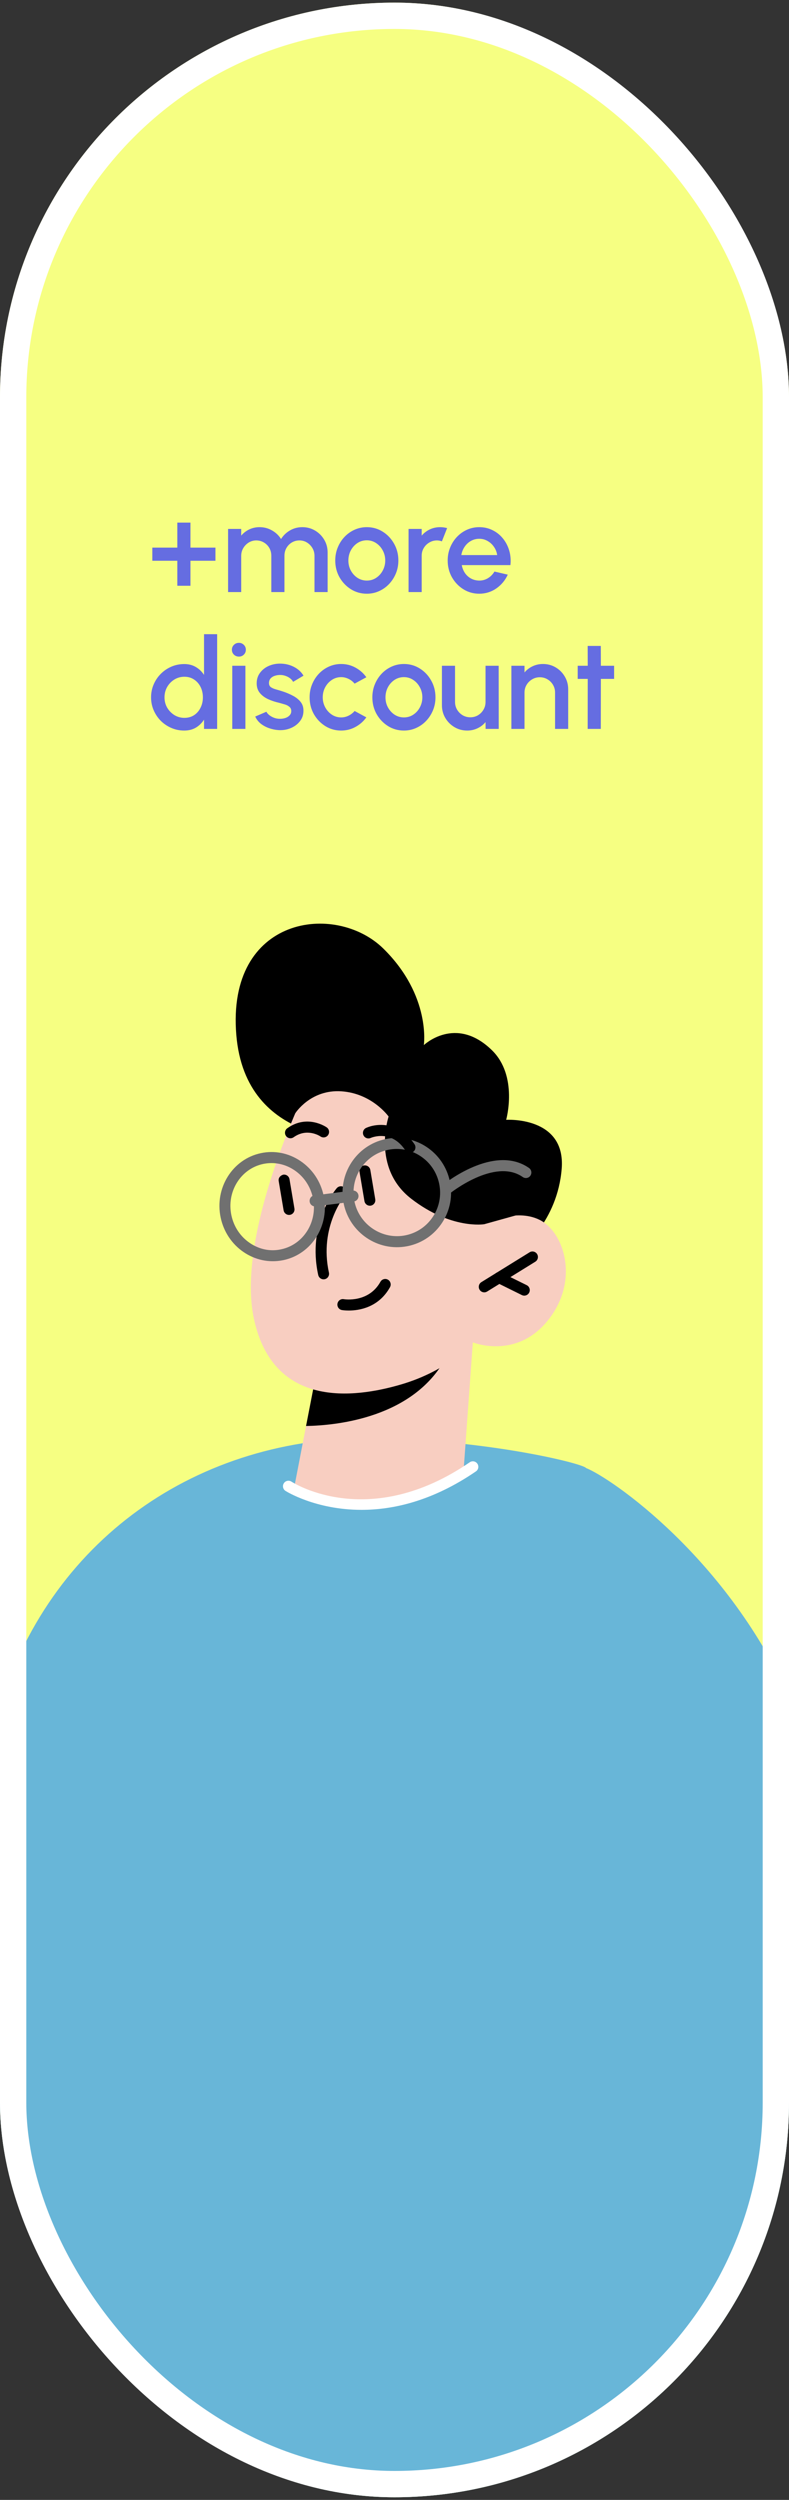 <svg width="150" height="475" viewBox="0 0 150 475" fill="none" xmlns="http://www.w3.org/2000/svg">
<rect x="0" y="0" width="150" height="475" fill="#333333" stroke="none"/>
<g clip-path="url(#clip0_885_19130)">
<rect y="0.5" width="150" height="474" rx="75" fill="#F6FF82"/>
<path d="M3.05176e-05 324.035C0.208 324.287 0.417 324.518 0.646 324.749C0.938 325.063 1.25 325.378 1.542 325.672C19.17 343.803 43.757 355.072 70.969 355.072C75.178 355.072 79.367 354.8 83.43 354.296C83.472 354.275 83.492 354.275 83.534 354.275C93.535 352.953 103.079 350.12 111.893 345.986C111.059 310.542 111.413 279.525 111.413 278.937C111.08 278.203 94.786 273.985 73.095 273.271C38.962 272.18 10.127 291.571 3.05176e-05 324.035Z" fill="#68B6D8"/>
<path d="M83.427 354.295C83.469 354.274 83.49 354.274 83.531 354.274C93.533 352.952 103.076 350.119 111.89 345.985C112.619 345.65 113.348 345.293 114.078 344.936C128.434 337.78 141.269 336.532 150.5 323.5C138.5 296 115.995 280.721 111.411 278.937C110.473 278.559 109.994 278.433 109.994 278.433L83.427 354.295Z" fill="#68B6D8"/>
<path d="M68.745 216.329C68.745 216.329 46.709 217.947 44.929 196.668C43.035 174.012 63.826 171.313 72.904 180.262C81.983 189.212 80.576 198.582 80.576 198.582C80.576 198.582 86.606 192.826 93.507 199.535C98.573 204.458 96.229 212.776 96.229 212.776C96.229 212.776 107.597 212.048 106.785 222.083C105.972 232.119 98.992 237.378 98.992 237.378L68.745 216.329Z" fill="black"/>
<path d="M89.892 255.058L88.186 278.727C88.186 278.727 83.456 285.222 69.626 285.342C59.325 285.432 55.893 282.836 55.893 282.836L58.185 270.952L60.435 259.364L85.658 255.679L89.892 255.058Z" fill="#F8CEC1"/>
<path d="M85.659 255.681C85.552 256.323 85.254 257.068 84.811 257.914C78.699 269.353 64.139 270.851 58.186 270.952L60.436 259.364L85.659 255.681Z" fill="black"/>
<path d="M59.088 205.031C59.088 205.031 44.613 233.806 48.287 250.649C51.96 267.494 67.106 265.746 76.262 263.056C85.418 260.367 89.897 255.062 89.897 255.062C89.897 255.062 98.117 258.407 104.168 250.878C110.219 243.35 107.279 234.136 102.61 231.796C97.94 229.454 92.052 232.608 92.052 232.608L96.999 224.287C96.999 224.287 80.698 179.628 59.088 205.031Z" fill="#F8CEC1"/>
<path d="M92.065 245.558C92.25 245.558 92.44 245.509 92.609 245.402L101.771 239.734C102.26 239.43 102.414 238.786 102.114 238.29C101.812 237.797 101.17 237.64 100.681 237.946L91.519 243.614C91.029 243.919 90.875 244.563 91.177 245.058C91.373 245.379 91.715 245.558 92.065 245.558Z" fill="black"/>
<path d="M99.674 246.183C100.06 246.183 100.429 245.967 100.61 245.597C100.864 245.077 100.652 244.447 100.133 244.191L95.34 241.822C94.824 241.57 94.201 241.784 93.946 242.303C93.694 242.823 93.905 243.453 94.424 243.709L99.216 246.078C99.364 246.149 99.52 246.183 99.674 246.183Z" fill="black"/>
<path d="M55.224 216.281C55.433 216.281 55.643 216.218 55.827 216.086C58.392 214.252 60.83 215.87 60.932 215.941C61.409 216.26 62.055 216.141 62.378 215.664C62.701 215.188 62.584 214.539 62.113 214.212C61.963 214.107 58.394 211.677 54.62 214.378C54.151 214.711 54.041 215.368 54.374 215.84C54.578 216.128 54.897 216.281 55.224 216.281Z" fill="black"/>
<path d="M61.515 243.086C61.59 243.086 61.665 243.077 61.74 243.061C62.303 242.935 62.657 242.377 62.534 241.81C60.617 233.049 65.549 227.194 65.599 227.135C65.976 226.698 65.928 226.035 65.495 225.655C65.059 225.275 64.405 225.324 64.024 225.762C63.792 226.031 58.358 232.484 60.498 242.261C60.606 242.752 61.038 243.086 61.515 243.086Z" fill="black"/>
<path d="M55.139 230.83C55.697 230.727 56.07 230.192 55.975 229.627L55.038 224.061C54.942 223.49 54.404 223.103 53.837 223.198C53.257 223.373 52.887 223.834 52.983 224.406L53.919 229.969C54.015 230.54 54.553 230.927 55.121 230.832C55.127 230.833 55.133 230.832 55.139 230.83Z" fill="black"/>
<path d="M70.507 229.078C71.064 228.975 71.437 228.44 71.342 227.875L70.406 222.311C70.31 221.74 69.772 221.354 69.204 221.449C68.666 221.483 68.255 222.084 68.35 222.656L69.287 228.219C69.383 228.79 69.921 229.177 70.488 229.082C70.495 229.081 70.501 229.08 70.507 229.078Z" fill="black"/>
<path d="M56.13 211.538C56.13 211.538 59.024 206.968 64.892 207.356C70.757 207.744 73.881 212.153 73.881 212.153C73.881 212.153 70.593 221.907 78.183 227.773C85.774 233.638 92.05 232.612 92.05 232.612L97.983 230.958L102.837 222.759L87.418 203.379L66.596 190.286L54.836 199.568L56.13 211.538Z" fill="black"/>
<path d="M66.301 249.014C68.266 249.014 71.983 248.454 74.144 244.576C74.425 244.072 74.246 243.432 73.746 243.146C73.242 242.865 72.611 243.044 72.327 243.549C70.083 247.574 65.543 246.884 65.351 246.852C64.784 246.747 64.249 247.146 64.155 247.715C64.061 248.286 64.441 248.825 65.007 248.922C65.074 248.934 65.566 249.014 66.301 249.014Z" fill="black"/>
<path d="M53.651 239.478C53.733 239.463 53.815 239.448 53.896 239.431C59.295 238.284 62.721 232.792 61.532 227.192C60.958 224.486 59.402 222.152 57.155 220.626C54.897 219.093 52.205 218.545 49.586 219.111C44.188 220.258 40.762 225.75 41.951 231.351C42.525 234.058 44.081 236.39 46.327 237.916C48.516 239.4 51.107 239.952 53.651 239.478ZM50.214 221.125C52.217 220.752 54.261 221.189 55.993 222.362C57.791 223.582 59.033 225.451 59.495 227.625C60.444 232.093 57.736 236.468 53.461 237.377C51.388 237.842 49.275 237.39 47.492 236.177C45.694 234.958 44.451 233.089 43.992 230.916C43.042 226.446 45.75 222.071 50.026 221.162C50.085 221.149 50.148 221.137 50.214 221.125Z" fill="#707070"/>
<path d="M77.334 236.807C77.42 236.791 77.504 236.776 77.592 236.757C80.285 236.185 82.595 234.59 84.093 232.266C85.591 229.944 86.1 227.168 85.525 224.455C84.95 221.742 83.358 219.411 81.046 217.897C78.734 216.383 75.969 215.88 73.282 216.438C67.72 217.619 64.162 223.14 65.349 228.742C66.52 234.257 71.863 237.826 77.334 236.807ZM73.926 218.45C76.009 218.062 78.127 218.488 79.913 219.656C81.758 220.866 83.028 222.724 83.487 224.89C83.945 227.055 83.541 229.269 82.346 231.122C81.15 232.976 79.307 234.248 77.157 234.706C72.735 235.636 68.337 232.779 67.39 228.309C66.441 223.838 69.281 219.435 73.719 218.491C73.787 218.476 73.856 218.463 73.926 218.45Z" fill="#707070"/>
<path d="M67.311 228.291C67.849 228.191 68.223 227.682 68.149 227.127C68.076 226.554 67.553 226.146 66.982 226.22L59.768 227.143C59.205 227.173 58.794 227.741 58.869 228.316C58.942 228.889 59.465 229.298 60.036 229.223L67.251 228.3C67.272 228.299 67.29 228.295 67.311 228.291Z" fill="#707070"/>
<path d="M84.98 227.048C85.146 227.017 85.306 226.944 85.444 226.831C85.527 226.762 94.047 219.911 99.387 223.649C99.86 223.98 100.508 223.863 100.837 223.388C101.164 222.913 101.046 222.258 100.574 221.928C93.947 217.292 84.525 224.878 84.128 225.202C83.681 225.567 83.615 226.226 83.977 226.677C84.229 226.985 84.618 227.115 84.98 227.048Z" fill="#707070"/>
<path d="M68.73 286.884C74.75 286.884 82.255 285.21 90.481 279.575C90.959 279.25 91.081 278.597 90.756 278.119C90.431 277.64 89.783 277.516 89.308 277.842C70.307 290.859 56.001 281.905 55.403 281.518C54.917 281.204 54.276 281.344 53.963 281.831C53.653 282.316 53.79 282.966 54.273 283.279C54.365 283.34 59.974 286.884 68.73 286.884Z" fill="white"/>
<path d="M77.941 219.059C78.139 219.059 78.337 219.005 78.514 218.885C78.993 218.566 79.127 217.914 78.808 217.431C75.885 212.984 71.515 213.448 69.615 214.306C69.09 214.543 68.856 215.167 69.092 215.693C69.327 216.22 69.944 216.453 70.465 216.222C70.636 216.145 74.415 214.545 77.068 218.591C77.272 218.894 77.603 219.059 77.941 219.059Z" fill="black"/>
<rect x="-2" y="325.5" width="152" height="149" fill="#68B6D8"/>
<path d="M33.712 111.3V106.548H28.96V104.052H33.712V99.3H36.208V104.052H40.96V106.548H36.208V111.3H33.712ZM43.362 112.5V100.5H45.858V101.772C46.274 101.276 46.782 100.884 47.382 100.596C47.99 100.308 48.646 100.164 49.35 100.164C50.206 100.164 50.994 100.372 51.714 100.788C52.434 101.196 53.006 101.74 53.43 102.42C53.854 101.74 54.418 101.196 55.122 100.788C55.834 100.372 56.618 100.164 57.474 100.164C58.362 100.164 59.17 100.38 59.898 100.812C60.626 101.244 61.206 101.824 61.638 102.552C62.07 103.28 62.286 104.088 62.286 104.976V112.5H59.79V105.612C59.79 105.084 59.662 104.6 59.406 104.16C59.15 103.72 58.806 103.364 58.374 103.092C57.942 102.82 57.462 102.684 56.934 102.684C56.406 102.684 55.926 102.812 55.494 103.068C55.062 103.324 54.718 103.672 54.462 104.112C54.206 104.552 54.078 105.052 54.078 105.612V112.5H51.582V105.612C51.582 105.052 51.454 104.552 51.198 104.112C50.942 103.672 50.594 103.324 50.154 103.068C49.722 102.812 49.242 102.684 48.714 102.684C48.194 102.684 47.714 102.82 47.274 103.092C46.842 103.364 46.498 103.72 46.242 104.16C45.986 104.6 45.858 105.084 45.858 105.612V112.5H43.362ZM69.736 112.812C68.632 112.812 67.624 112.528 66.712 111.96C65.808 111.392 65.084 110.632 64.54 109.68C64.004 108.72 63.736 107.66 63.736 106.5C63.736 105.62 63.892 104.8 64.204 104.04C64.516 103.272 64.944 102.6 65.488 102.024C66.04 101.44 66.68 100.984 67.408 100.656C68.136 100.328 68.912 100.164 69.736 100.164C70.84 100.164 71.844 100.448 72.748 101.016C73.66 101.584 74.384 102.348 74.92 103.308C75.464 104.268 75.736 105.332 75.736 106.5C75.736 107.372 75.58 108.188 75.268 108.948C74.956 109.708 74.524 110.38 73.972 110.964C73.428 111.54 72.792 111.992 72.064 112.32C71.344 112.648 70.568 112.812 69.736 112.812ZM69.736 110.316C70.4 110.316 70.996 110.14 71.524 109.788C72.052 109.436 72.468 108.972 72.772 108.396C73.084 107.812 73.24 107.18 73.24 106.5C73.24 105.804 73.08 105.164 72.76 104.58C72.448 103.996 72.028 103.532 71.5 103.188C70.972 102.836 70.384 102.66 69.736 102.66C69.08 102.66 68.484 102.836 67.948 103.188C67.42 103.54 67 104.008 66.688 104.592C66.384 105.176 66.232 105.812 66.232 106.5C66.232 107.212 66.392 107.856 66.712 108.432C67.032 109.008 67.456 109.468 67.984 109.812C68.52 110.148 69.104 110.316 69.736 110.316ZM77.674 112.5V100.5H80.17V101.772C80.586 101.276 81.098 100.884 81.706 100.596C82.314 100.308 82.97 100.164 83.674 100.164C84.122 100.164 84.566 100.224 85.006 100.344L84.01 102.864C83.698 102.744 83.386 102.684 83.074 102.684C82.546 102.684 82.062 102.816 81.622 103.08C81.182 103.336 80.83 103.684 80.566 104.124C80.302 104.564 80.17 105.052 80.17 105.588V112.5H77.674ZM91.111 112.812C90.007 112.812 88.999 112.528 88.087 111.96C87.183 111.392 86.459 110.632 85.915 109.68C85.379 108.72 85.111 107.66 85.111 106.5C85.111 105.62 85.267 104.8 85.579 104.04C85.891 103.272 86.319 102.6 86.863 102.024C87.415 101.44 88.055 100.984 88.783 100.656C89.511 100.328 90.287 100.164 91.111 100.164C92.031 100.164 92.875 100.356 93.643 100.74C94.411 101.116 95.067 101.64 95.611 102.312C96.155 102.976 96.555 103.744 96.811 104.616C97.067 105.48 97.143 106.4 97.039 107.376H87.787C87.891 107.928 88.091 108.428 88.387 108.876C88.691 109.316 89.075 109.664 89.539 109.92C90.011 110.176 90.535 110.308 91.111 110.316C91.719 110.316 92.271 110.164 92.767 109.86C93.271 109.556 93.683 109.136 94.003 108.6L96.535 109.188C96.055 110.252 95.331 111.124 94.363 111.804C93.395 112.476 92.311 112.812 91.111 112.812ZM87.703 105.468H94.519C94.439 104.892 94.235 104.372 93.907 103.908C93.587 103.436 93.183 103.064 92.695 102.792C92.215 102.512 91.687 102.372 91.111 102.372C90.543 102.372 90.015 102.508 89.527 102.78C89.047 103.052 88.647 103.424 88.327 103.896C88.015 104.36 87.807 104.884 87.703 105.468ZM38.788 120.5H41.284V138.5H38.788V136.736C38.396 137.36 37.884 137.864 37.252 138.248C36.62 138.624 35.88 138.812 35.032 138.812C34.16 138.812 33.344 138.648 32.584 138.32C31.824 137.992 31.152 137.54 30.568 136.964C29.992 136.38 29.54 135.708 29.212 134.948C28.884 134.188 28.72 133.372 28.72 132.5C28.72 131.628 28.884 130.812 29.212 130.052C29.54 129.284 29.992 128.612 30.568 128.036C31.152 127.452 31.824 126.996 32.584 126.668C33.344 126.34 34.16 126.176 35.032 126.176C35.88 126.176 36.62 126.368 37.252 126.752C37.884 127.128 38.396 127.624 38.788 128.24V120.5ZM35.056 136.4C35.76 136.4 36.376 136.228 36.904 135.884C37.432 135.532 37.84 135.06 38.128 134.468C38.424 133.876 38.572 133.22 38.572 132.5C38.572 131.772 38.424 131.112 38.128 130.52C37.832 129.928 37.42 129.46 36.892 129.116C36.372 128.764 35.76 128.588 35.056 128.588C34.36 128.588 33.724 128.764 33.148 129.116C32.58 129.468 32.124 129.94 31.78 130.532C31.444 131.124 31.276 131.78 31.276 132.5C31.276 133.228 31.448 133.888 31.792 134.48C32.144 135.064 32.604 135.532 33.172 135.884C33.748 136.228 34.376 136.4 35.056 136.4ZM44.159 126.5H46.655V138.5H44.159V126.5ZM45.431 124.76C45.047 124.76 44.727 124.636 44.471 124.388C44.215 124.14 44.087 123.828 44.087 123.452C44.087 123.084 44.215 122.776 44.471 122.528C44.727 122.272 45.043 122.144 45.419 122.144C45.787 122.144 46.099 122.272 46.355 122.528C46.611 122.776 46.739 123.084 46.739 123.452C46.739 123.828 46.611 124.14 46.355 124.388C46.107 124.636 45.799 124.76 45.431 124.76ZM52.962 138.728C52.33 138.688 51.714 138.56 51.114 138.344C50.514 138.128 49.986 137.836 49.53 137.468C49.082 137.092 48.746 136.652 48.522 136.148L50.646 135.236C50.75 135.452 50.93 135.664 51.186 135.872C51.45 136.08 51.758 136.252 52.11 136.388C52.462 136.516 52.83 136.58 53.214 136.58C53.59 136.58 53.938 136.528 54.258 136.424C54.586 136.312 54.854 136.144 55.062 135.92C55.27 135.696 55.374 135.428 55.374 135.116C55.374 134.764 55.254 134.492 55.014 134.3C54.782 134.1 54.49 133.948 54.138 133.844C53.786 133.74 53.434 133.64 53.082 133.544C52.298 133.368 51.578 133.128 50.922 132.824C50.274 132.512 49.758 132.116 49.374 131.636C48.99 131.148 48.798 130.552 48.798 129.848C48.798 129.08 49.006 128.416 49.422 127.856C49.838 127.288 50.382 126.852 51.054 126.548C51.734 126.244 52.458 126.092 53.226 126.092C54.186 126.092 55.066 126.296 55.866 126.704C56.666 127.112 57.278 127.672 57.702 128.384L55.722 129.56C55.602 129.32 55.422 129.104 55.182 128.912C54.942 128.72 54.67 128.568 54.366 128.456C54.062 128.336 53.746 128.268 53.418 128.252C53.01 128.236 52.63 128.284 52.278 128.396C51.934 128.5 51.658 128.668 51.45 128.9C51.242 129.132 51.138 129.428 51.138 129.788C51.138 130.14 51.262 130.404 51.51 130.58C51.758 130.748 52.07 130.884 52.446 130.988C52.83 131.092 53.222 131.208 53.622 131.336C54.334 131.56 55.002 131.836 55.626 132.164C56.25 132.484 56.754 132.88 57.138 133.352C57.522 133.824 57.706 134.4 57.69 135.08C57.69 135.832 57.462 136.492 57.006 137.06C56.558 137.628 55.974 138.06 55.254 138.356C54.534 138.652 53.77 138.776 52.962 138.728ZM67.417 135.092L69.649 136.304C69.105 137.064 68.413 137.672 67.573 138.128C66.741 138.584 65.837 138.812 64.861 138.812C63.757 138.812 62.749 138.528 61.837 137.96C60.933 137.392 60.209 136.632 59.665 135.68C59.129 134.72 58.861 133.66 58.861 132.5C58.861 131.62 59.017 130.8 59.329 130.04C59.641 129.272 60.069 128.6 60.613 128.024C61.165 127.44 61.805 126.984 62.533 126.656C63.261 126.328 64.037 126.164 64.861 126.164C65.837 126.164 66.741 126.392 67.573 126.848C68.413 127.304 69.105 127.916 69.649 128.684L67.417 129.896C67.081 129.496 66.689 129.192 66.241 128.984C65.793 128.768 65.333 128.66 64.861 128.66C64.205 128.66 63.609 128.84 63.073 129.2C62.545 129.552 62.125 130.02 61.813 130.604C61.509 131.18 61.357 131.812 61.357 132.5C61.357 133.18 61.513 133.812 61.825 134.396C62.137 134.972 62.557 135.436 63.085 135.788C63.621 136.14 64.213 136.316 64.861 136.316C65.357 136.316 65.829 136.204 66.277 135.98C66.725 135.756 67.105 135.46 67.417 135.092ZM76.79 138.812C75.686 138.812 74.678 138.528 73.766 137.96C72.862 137.392 72.138 136.632 71.594 135.68C71.058 134.72 70.79 133.66 70.79 132.5C70.79 131.62 70.946 130.8 71.258 130.04C71.57 129.272 71.998 128.6 72.542 128.024C73.094 127.44 73.734 126.984 74.462 126.656C75.19 126.328 75.966 126.164 76.79 126.164C77.894 126.164 78.898 126.448 79.802 127.016C80.714 127.584 81.438 128.348 81.974 129.308C82.518 130.268 82.79 131.332 82.79 132.5C82.79 133.372 82.634 134.188 82.322 134.948C82.01 135.708 81.578 136.38 81.026 136.964C80.482 137.54 79.846 137.992 79.118 138.32C78.398 138.648 77.622 138.812 76.79 138.812ZM76.79 136.316C77.454 136.316 78.05 136.14 78.578 135.788C79.106 135.436 79.522 134.972 79.826 134.396C80.138 133.812 80.294 133.18 80.294 132.5C80.294 131.804 80.134 131.164 79.814 130.58C79.502 129.996 79.082 129.532 78.554 129.188C78.026 128.836 77.438 128.66 76.79 128.66C76.134 128.66 75.538 128.836 75.002 129.188C74.474 129.54 74.054 130.008 73.742 130.592C73.438 131.176 73.286 131.812 73.286 132.5C73.286 133.212 73.446 133.856 73.766 134.432C74.086 135.008 74.51 135.468 75.038 135.812C75.574 136.148 76.158 136.316 76.79 136.316ZM84.015 134V126.5H86.511V133.388C86.511 133.924 86.643 134.412 86.907 134.852C87.171 135.292 87.523 135.644 87.963 135.908C88.403 136.164 88.887 136.292 89.415 136.292C89.951 136.292 90.435 136.164 90.867 135.908C91.307 135.644 91.655 135.292 91.911 134.852C92.175 134.412 92.307 133.924 92.307 133.388V126.5H94.803L94.815 138.5H92.319L92.307 137.204C91.899 137.7 91.391 138.092 90.783 138.38C90.175 138.668 89.523 138.812 88.827 138.812C87.939 138.812 87.131 138.596 86.403 138.164C85.675 137.732 85.095 137.152 84.663 136.424C84.231 135.696 84.015 134.888 84.015 134ZM108.021 130.976V138.5H105.525V131.588C105.525 131.052 105.393 130.564 105.129 130.124C104.873 129.684 104.525 129.336 104.085 129.08C103.653 128.816 103.165 128.684 102.621 128.684C102.093 128.684 101.609 128.816 101.169 129.08C100.729 129.336 100.377 129.684 100.113 130.124C99.849 130.564 99.717 131.052 99.717 131.588V138.5H97.221V126.5H99.717V127.772C100.133 127.276 100.645 126.884 101.253 126.596C101.861 126.308 102.517 126.164 103.221 126.164C104.109 126.164 104.917 126.38 105.645 126.812C106.373 127.244 106.949 127.824 107.373 128.552C107.805 129.28 108.021 130.088 108.021 130.976ZM116.753 128.996H114.233L114.221 138.5H111.725L111.737 128.996H109.829V126.5H111.737L111.725 122.732H114.221L114.233 126.5H116.753V128.996Z" fill="#656DE1"/>
</g>
<rect x="2.5" y="3" width="145" height="469" rx="72.5" stroke="white" stroke-width="5"/>
<defs>
<clipPath id="clip0_885_19130">
<rect y="0.5" width="150" height="474" rx="75" fill="white"/>
</clipPath>
</defs>
</svg>
